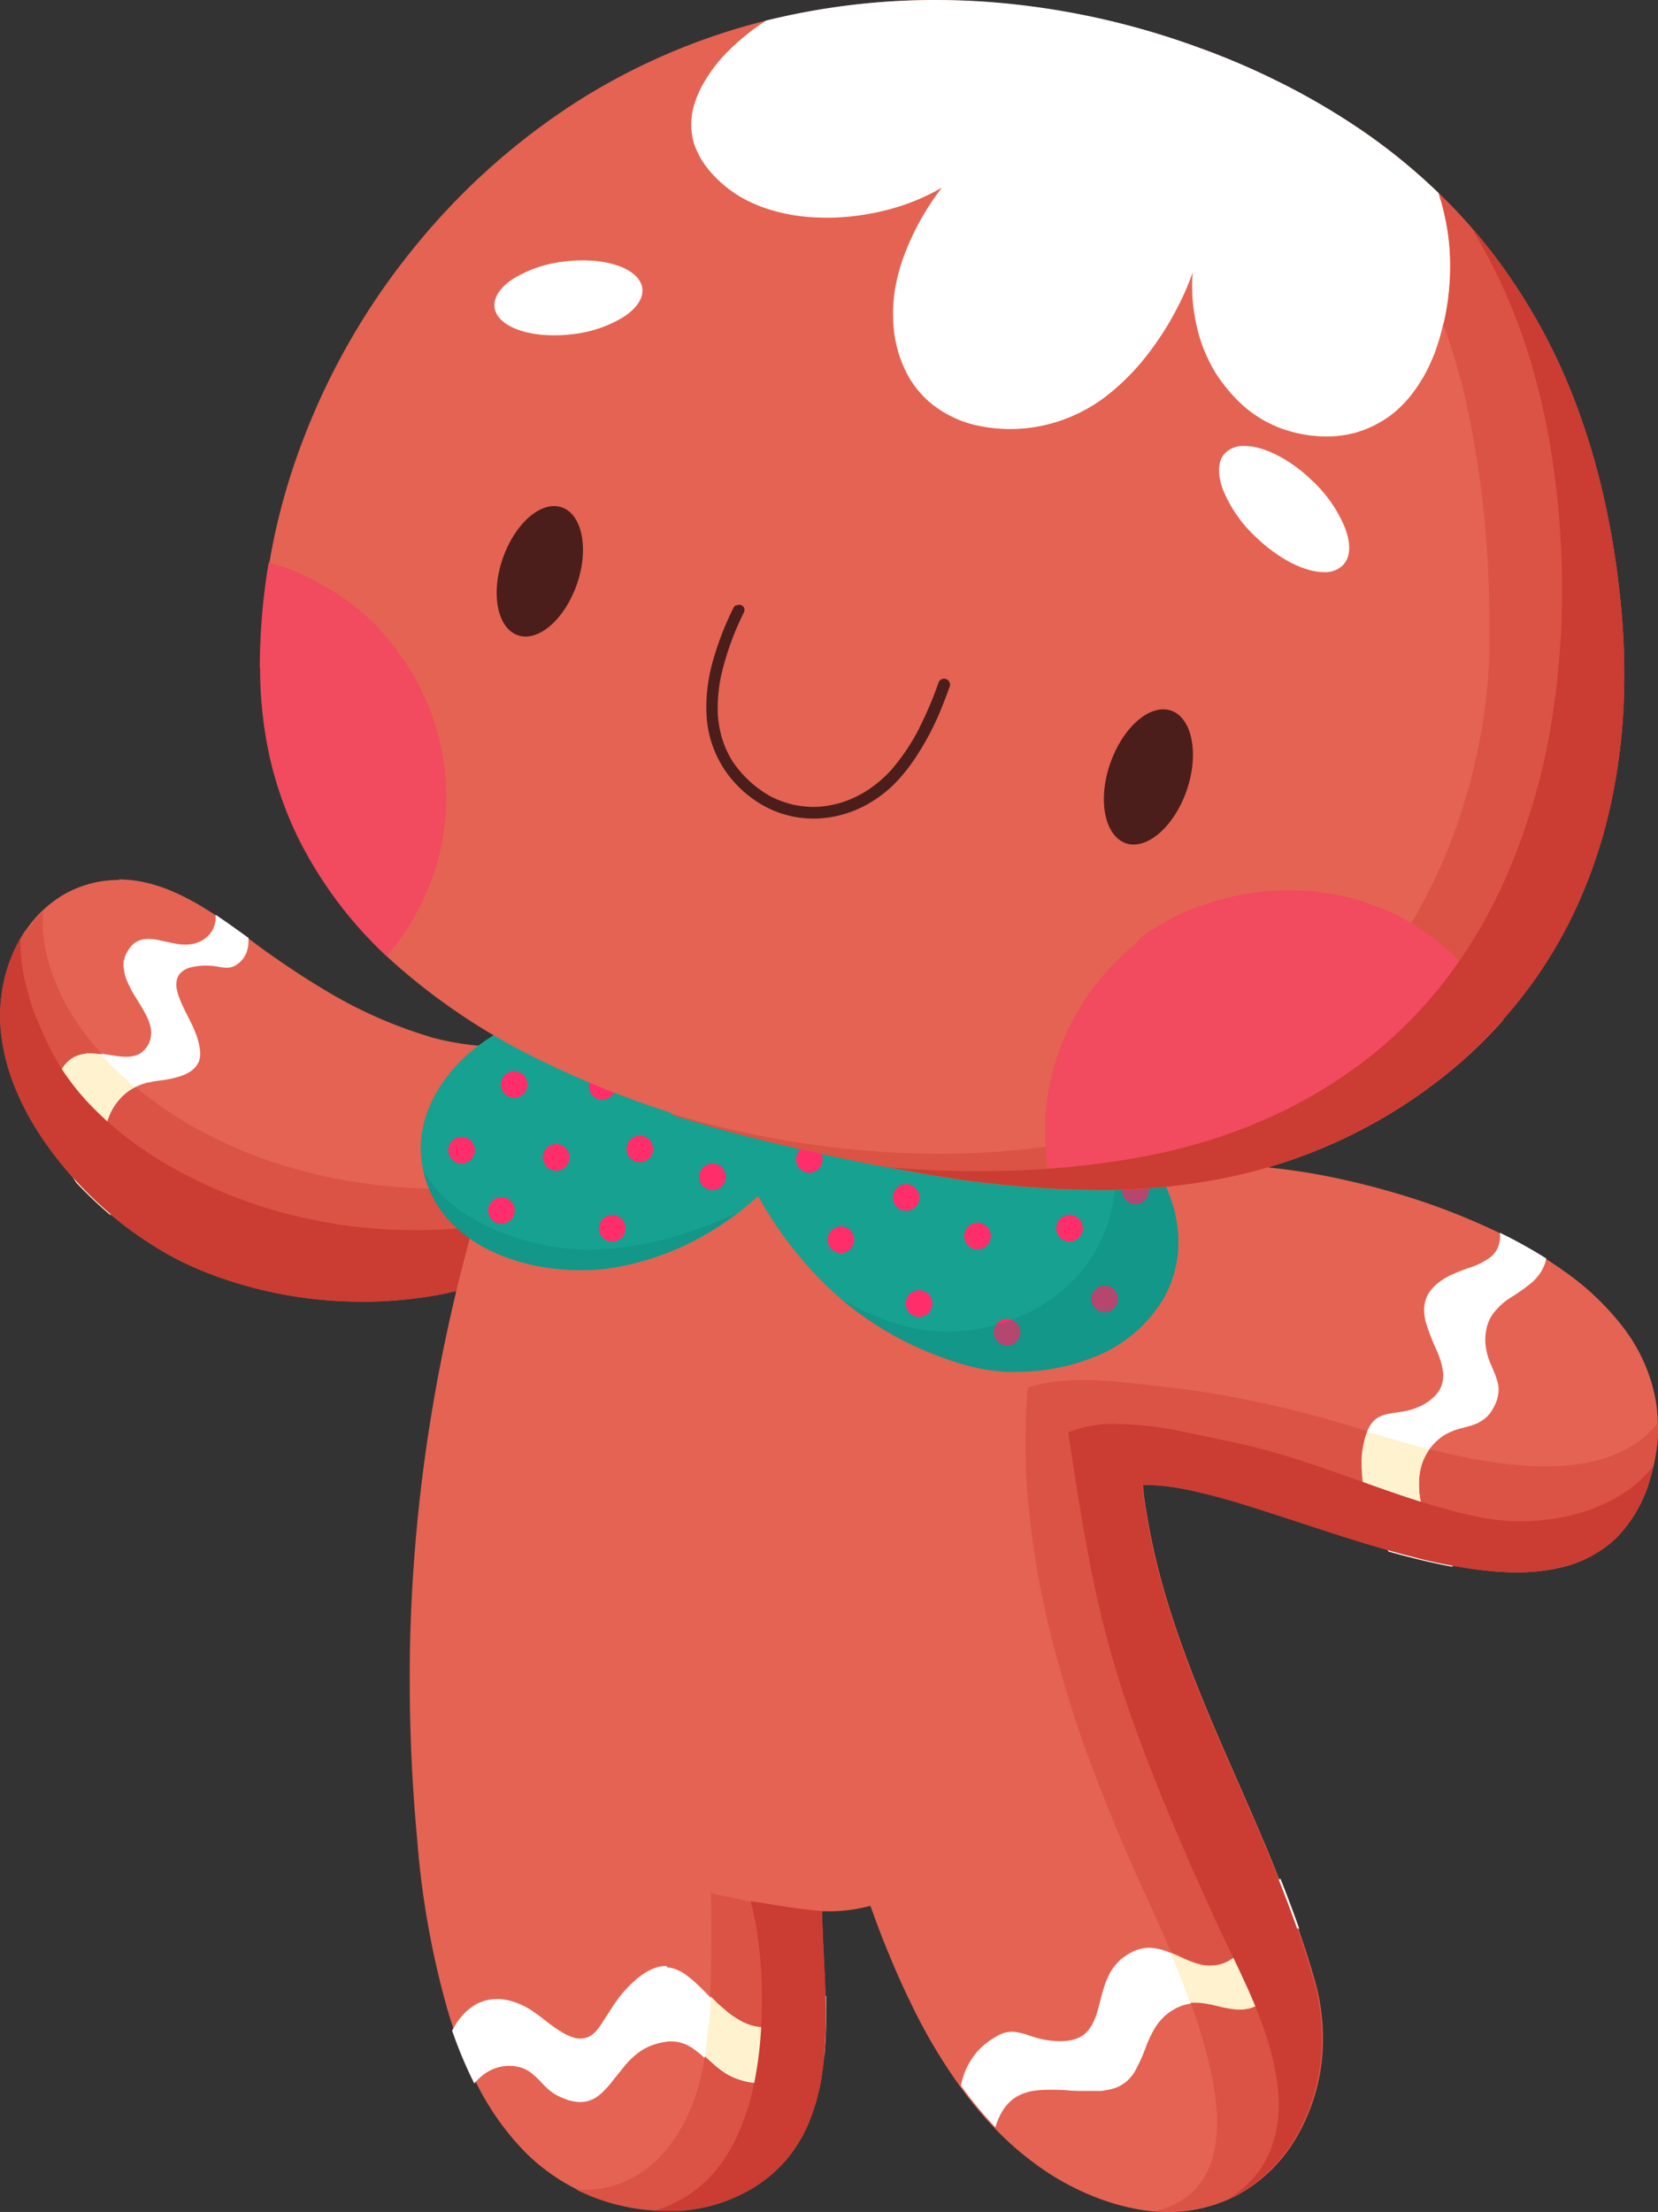<svg xmlns="http://www.w3.org/2000/svg" viewBox="0 0 217.68 290.38"><rect x="0" y="0" width="217.68" height="290.38" fill="#333333" stroke="none"/><defs><style>.cls-1{isolation:isolate;}.cls-2{fill:#e56352;}.cls-3{fill:#fefffe;}.cls-4{fill:#db5344;}.cls-5{fill:#fff2ce;}.cls-6{fill:#cb3c32;}.cls-7{fill:#17a190;}.cls-8{fill:#ff2e6a;}.cls-10,.cls-9{fill:#08817a;}.cls-9{opacity:0.3;mix-blend-mode:multiply;}.cls-11{fill:#f24a5e;}.cls-12{fill:#4b1e1c;}</style></defs><g class="cls-1"><g id="Capa_2" data-name="Capa 2"><g id="OBJECTS"><path class="cls-2" d="M15.59,115.52h0a14.41,14.41,0,0,0-7.19,1.9,15.49,15.49,0,0,0-5.06,4.79,19.55,19.55,0,0,0-2.77,6.53,21.06,21.06,0,0,0-.39,6.91,26.22,26.22,0,0,0,1.7,6.78,35.51,35.51,0,0,0,3.36,6.47,48.61,48.61,0,0,0,10,11A47.91,47.91,0,0,0,21,164c1,.6,2,1.15,3,1.63s1.91.9,3.13,1.38a55.56,55.56,0,0,0,15.69,3.62c1.58.13,3.19.2,4.77.2a55.32,55.32,0,0,0,9.13-.76,45.25,45.25,0,0,0,13.09-4.29c.13,0,.23.06.34.07h0a.78.78,0,0,0,.84-.65A118.77,118.77,0,0,1,74.31,143l0,.1a59.08,59.08,0,0,1,2.12-6.28.75.75,0,0,0,.33-1,.76.76,0,0,0-.7-.47.72.72,0,0,0-.29.06q-1.47.57-2.88,1a29.24,29.24,0,0,1-7.33,1,35.9,35.9,0,0,1-9.14-1.29l.08,0a59.08,59.08,0,0,1-13.72-6.07c-2.3-1.36-4.59-2.86-7-4.55-1-.68-1.9-1.37-2.84-2.06s-2.18-1.61-3.3-2.39c-4-2.76-8.74-5.58-14-5.6m53.92,48.83h-.05c.15-1.55.29-3,.43-4.33-.14,1.36-.26,2.79-.38,4.33"/><path class="cls-3" d="M28.26,121a3.11,3.11,0,0,1-.2.74,3.4,3.4,0,0,1-.36.68,3.47,3.47,0,0,1-.55.6,4.19,4.19,0,0,1-.59.42,4.07,4.07,0,0,1-1.55.52,6.22,6.22,0,0,1-1.43,0c-1-.13-2-.41-3-.59h.06a7.07,7.07,0,0,0-1.52-.1h0a4,4,0,0,0-.75.16,3.72,3.72,0,0,0-.57.27l0,0h0a2.55,2.55,0,0,0-.31.24l-.31.32a5.81,5.81,0,0,0-.64,1v0a4.22,4.22,0,0,0-.18.45c0,.15-.07.3-.11.45v0a4,4,0,0,0,0,1,.15.15,0,0,1,0-.07,6,6,0,0,0,.31,1.39h0a14.16,14.16,0,0,0,1.16,2.3c.44.72.9,1.42,1.29,2.17a7.37,7.37,0,0,1,.52,1.1,6.11,6.11,0,0,1,.28,1,3.49,3.49,0,0,1,0,1,2.77,2.77,0,0,1-.1.5,3.12,3.12,0,0,1-.15.39,3.2,3.2,0,0,1-.29.51,2.42,2.42,0,0,1-.36.42,2.77,2.77,0,0,1-.84.59,4.23,4.23,0,0,1-1,.25,6.54,6.54,0,0,1-1,0c-.78-.06-1.56-.21-2.34-.32a9.74,9.74,0,0,0-2.41-.15h.06a4.68,4.68,0,0,0-1.11.24l.06,0a4.25,4.25,0,0,0-.49.21l-.44.26,0,0,0,0h0s0,0,0,0h0a4.23,4.23,0,0,0-.41.33,5.08,5.08,0,0,0-.39.41h0l0,0,0,0h0a7.51,7.51,0,0,0-.93,1.54h0a8.55,8.55,0,0,0-.43,1.16,11.5,11.5,0,0,0-.26,1.13l0-.06A9.76,9.76,0,0,0,6.75,145a11.65,11.65,0,0,0,0,1.32v0a14.21,14.21,0,0,0,.33,2,17.82,17.82,0,0,0,.6,2h0a25.46,25.46,0,0,0,2.42,4.91,54.7,54.7,0,0,0,4.54,4.29c-.14-.44-.26-.89-.38-1.34a28.66,28.66,0,0,1-.68-3.44,22.37,22.37,0,0,1-.19-3,13.25,13.25,0,0,1,1.06-5.52,7.61,7.61,0,0,1,1.43-2.12,7,7,0,0,1,2.19-1.53,8,8,0,0,1,1.43-.48c.25,0,.51-.11.77-.14l.77-.11a13.83,13.83,0,0,0,2.77-.6l0,0a6.21,6.21,0,0,0,1.24-.61,3.86,3.86,0,0,0,.6-.54,3.51,3.51,0,0,0,.39-.61l0,.06a3,3,0,0,0,.21-.72,4.41,4.41,0,0,0,0-1h0a8.59,8.59,0,0,0-.45-1.88v0a17.53,17.53,0,0,0-.88-2c-.29-.6-.61-1.19-.89-1.8a12.25,12.25,0,0,1-.67-1.68,5.87,5.87,0,0,1-.19-.83,3.73,3.73,0,0,1,0-.67,2.26,2.26,0,0,1,.16-.67,1.84,1.84,0,0,1,.38-.57,3,3,0,0,1,1.44-.75,8,8,0,0,1,1.19-.18,7.5,7.5,0,0,1,1.34,0c.43,0,.86.12,1.3.18l.6.06a3.39,3.39,0,0,0,.45,0,2.31,2.31,0,0,0,.52-.12l.3-.13.23-.14,0,0a3.71,3.71,0,0,0,.48-.39l.28-.3h0c.08-.1.15-.21.22-.31l.2-.35a3.61,3.61,0,0,0,.17-.46c.05-.17.09-.33.13-.51a4.62,4.62,0,0,0,.06-.65,5,5,0,0,0,0-.55c-1-.72-2-1.44-3-2.14l-1.32-.9a4.78,4.78,0,0,1,0,.76"/><path class="cls-3" d="M25.82,136h0"/><path class="cls-3" d="M25.83,136.06h0v0"/><path class="cls-3" d="M26.28,137.91v0a0,0,0,0,0,0,0"/><path class="cls-3" d="M19.09,123.25h0"/><path class="cls-3" d="M16.45,128.58h0v0s0,0,0,.05"/><path class="cls-4" d="M15.93,144.15a7.38,7.38,0,0,0-1.43,2.12,13.35,13.35,0,0,0-1.07,5.52,22.71,22.71,0,0,0,.2,3,30.11,30.11,0,0,0,.68,3.44c.11.43.23.85.35,1.32l.54.45A48.42,48.42,0,0,0,21,164.06c1,.61,2,1.15,3,1.63s1.93.91,3.13,1.38a55.82,55.82,0,0,0,15.69,3.62c1.59.13,3.2.2,4.78.2a55.69,55.69,0,0,0,9.13-.76,44.76,44.76,0,0,0,13.09-4.3l.16,0v0l.18,0a.81.81,0,0,0,.88-.68c.23-3.17.53-6.61,1-10.16q-3.06.46-6.15.72A83.41,83.41,0,0,1,55,156a74.28,74.28,0,0,1-10.71-1.24,65.43,65.43,0,0,1-10.52-2.93c-1.71-.64-3.4-1.36-5.05-2.16s-3-1.51-4.43-2.37a51.94,51.94,0,0,1-6.45-4.58,6.71,6.71,0,0,0-1.91,1.4m53.54,20.18.1-1c0,.32-.06.63-.08,1Z"/><path class="cls-4" d="M3.3,122.19a19.66,19.66,0,0,0-2.77,6.55,21.06,21.06,0,0,0-.39,6.91,26.49,26.49,0,0,0,1.7,6.79,35.52,35.52,0,0,0,3.36,6.47,45.38,45.38,0,0,0,4.88,6.23h0l-.44-.7-.06-.12c-.37-.65-.69-1.28-1-1.93l-.13-.29-.2-.44-.31-.75-.11-.29,0-.1-.07-.19c-.24-.7-.44-1.38-.6-2l0-.25L7,147.81l0-.19,0-.21c-.06-.37-.11-.74-.15-1.13s0-.85,0-1.29a11.62,11.62,0,0,1,.13-1.44,10.62,10.62,0,0,1,.25-1.06,8.13,8.13,0,0,1,.43-1.16,7.86,7.86,0,0,1,.94-1.55l.33-.35.09-.09c.13-.12.27-.22.41-.33s.3-.19.45-.27.32-.14.49-.21a4.89,4.89,0,0,1,1.05-.2,3.7,3.7,0,0,1,.5,0,11.16,11.16,0,0,1,1.48.11,38.24,38.24,0,0,1-3-3.77,27.79,27.79,0,0,1-4-8.27,21.33,21.33,0,0,1-.78-4.49c0-.74,0-1.49,0-2.24a16.64,16.64,0,0,0-2.11,2.54"/><path class="cls-5" d="M11.32,138.33a4.89,4.89,0,0,0-1.05.2c-.17.07-.33.13-.49.21s-.3.17-.45.27a4.23,4.23,0,0,0-.41.33l-.09.09-.33.35a7.41,7.41,0,0,0-.94,1.55,8.13,8.13,0,0,0-.43,1.16,8.56,8.56,0,0,0-.24,1A9,9,0,0,0,6.75,145c0,.44,0,.88,0,1.29s.08.76.15,1.13l0,.2,0,.2.05.25.06.25a19.18,19.18,0,0,0,.59,2l.07.19,0,.1.11.29c.11.26.2.5.31.75l.2.44.13.29c.31.64.63,1.28,1,1.93l.07.12c.16.27.33.54.5.81a54.81,54.81,0,0,0,4.53,4.3c-.12-.48-.24-.92-.36-1.36a30.11,30.11,0,0,1-.68-3.44,22.71,22.71,0,0,1-.2-3,13.35,13.35,0,0,1,1.07-5.52,7.38,7.38,0,0,1,1.43-2.12,6.71,6.71,0,0,1,1.91-1.4l-1-.89a45,45,0,0,1-3.49-3.42v0a11.16,11.16,0,0,0-1.48-.11,3.7,3.7,0,0,0-.5,0"/><path class="cls-6" d="M2.69,123.15s0,0,0,0a20.31,20.31,0,0,0-2.16,5.56,21.38,21.38,0,0,0-.39,6.92,26.6,26.6,0,0,0,1.71,6.8,34.32,34.32,0,0,0,3.36,6.47,48.86,48.86,0,0,0,10,11.05,48.16,48.16,0,0,0,5.79,4.1c1.06.64,2.06,1.19,3,1.64s1.92.9,3.13,1.37a56,56,0,0,0,15.71,3.63c1.63.13,3.24.2,4.77.2a54.79,54.79,0,0,0,9.13-.76,45.23,45.23,0,0,0,13.1-4.3l.15,0,.18.06a.84.84,0,0,0,.9-.7c.17-2.4.34-4.35.53-6.14l-.58.14a57.94,57.94,0,0,1-15.15,2.3l-1.51,0a65.7,65.7,0,0,1-13.79-1.46,64.93,64.93,0,0,1-7.32-2,63.31,63.31,0,0,1-7.11-2.93A56.49,56.49,0,0,1,18.93,151a43.8,43.8,0,0,1-6.29-5.16A32,32,0,0,1,8,140.16c-.58-.95-1.13-1.92-1.61-2.89s-1-2.22-1.48-3.31S4,131.63,3.72,130.5a27.5,27.5,0,0,1-.79-3.57,18.39,18.39,0,0,1-.22-3.76l0,0"/><path class="cls-2" d="M73.82,129a.8.8,0,0,0-.68.4.81.81,0,0,0-.07.53,1.07,1.07,0,0,0-.07.15,270.88,270.88,0,0,0-10,27.84,230.53,230.53,0,0,0-6.46,28.35,216.21,216.21,0,0,0-2.69,29,227.52,227.52,0,0,0,.93,26.29,114,114,0,0,0,4,22.37,56.88,56.88,0,0,0,4.18,10.35,35.22,35.22,0,0,0,6.25,8.51,26.33,26.33,0,0,0,18.38,7.41c.48,0,1,0,1.43,0A21.19,21.19,0,0,0,99.21,287a18.22,18.22,0,0,0,4.13-3.62,18.42,18.42,0,0,0,2.78-4.61,26.45,26.45,0,0,0,1.8-6.6,50.9,50.9,0,0,0,.49-7.09c0-2.38-.09-4.71-.21-7.09-.11-2.14-.23-4.61-.29-7.09l.51,0a20.28,20.28,0,0,0,5.85-.71l.44,1.2c.22.59.43,1.19.66,1.78q.61,1.61,1.26,3.18c.92,2.25,1.88,4.42,2.87,6.44a71.65,71.65,0,0,0,7.24,12.06,50.93,50.93,0,0,0,4.58,5.28,40.73,40.73,0,0,0,5.3,4.44,33.65,33.65,0,0,0,6,3.37,30.31,30.31,0,0,0,6.88,2.11,22.78,22.78,0,0,0,3.82.34,20.71,20.71,0,0,0,2.86-.2,19.06,19.06,0,0,0,5.73-1.78,20,20,0,0,0,8.33-8,25.4,25.4,0,0,0,3.33-11.72,26.84,26.84,0,0,0-.5-6.44c-.23-1.16-.55-2.28-.91-3.51s-.8-2.63-1.27-4c-1.26-3.75-2.81-7.79-4.89-12.73,0,0,0-.09-.07-.14-1.12-2.65-2.27-5.29-3.43-7.93s-2.26-5.16-3.36-7.75h0c-2.36-5.6-4.08-10.18-5.43-14.42a90.38,90.38,0,0,1-3.54-15.39v.2q-.07-.83-.18-1.65h.41a28.56,28.56,0,0,1,5.43.63l.1,0A91.61,91.61,0,0,1,164.9,198c2.07.64,4.13,1.32,6.18,2l4,1.3c3.11,1,6.79,2.15,10.51,3.09a65.18,65.18,0,0,0,10.19,1.85c1.16.11,2.28.16,3.33.16a24.4,24.4,0,0,0,5.72-.62,15.5,15.5,0,0,0,7.27-3.83,17.92,17.92,0,0,0,4.61-8.19,25.17,25.17,0,0,0,.93-5.47,20.15,20.15,0,0,0-.38-5.08,22.38,22.38,0,0,0-4.11-8.91,35.23,35.23,0,0,0-7.49-7.21,59.28,59.28,0,0,0-9.68-5.65,87.71,87.71,0,0,0-10.56-4.14,102.45,102.45,0,0,0-10.26-2.7,83.22,83.22,0,0,0-9.69-1.44c-2.54-.22-5.12-.33-7.67-.33a90.82,90.82,0,0,0-10.79.65h-1.15a75.23,75.23,0,0,1-7.93-.44l.19,0a104.06,104.06,0,0,1-15.27-3,154.48,154.48,0,0,1-15.31-5l-.13,0h0a255.64,255.64,0,0,1-29.59-14l-3.64-2a.62.62,0,0,0-.35-.1"/><path class="cls-3" d="M196.88,162.91a3.15,3.15,0,0,1-.43,1.26,3.51,3.51,0,0,1-.4.53,3.31,3.31,0,0,1-.44.39,9.27,9.27,0,0,1-2.53,1.28,28.52,28.52,0,0,0-3,1.2l.06,0a8.13,8.13,0,0,0-.81.47,8.35,8.35,0,0,0-.88.69l0,0,0,0h0a6.22,6.22,0,0,0-.82.95h0a4.94,4.94,0,0,0-.47,1,5.4,5.4,0,0,0-.18,1v0h0a6.38,6.38,0,0,0,.13,1.51s0-.05,0-.07a1,1,0,0,0,0,.17,30.3,30.3,0,0,0,1.59,4.15,11.27,11.27,0,0,1,.64,2,5.73,5.73,0,0,1,.14,1,4.4,4.4,0,0,1-.07.89,3.64,3.64,0,0,1-.84,1.73,6.5,6.5,0,0,1-2,1.49,9.53,9.53,0,0,1-1.25.49c-.35.1-.7.18-1.06.25-.69.12-1.38.19-2.06.33h0a4.7,4.7,0,0,0-1.11.38l0,0a3.15,3.15,0,0,0-.65.45h0l0,0,0,0a4.38,4.38,0,0,0-.52.62,7.31,7.31,0,0,0-.63,1.36l0-.06a13.23,13.23,0,0,0-.64,3.36,15,15,0,0,0,0,2.12,18.51,18.51,0,0,0,.32,2.11h0a21.37,21.37,0,0,0,.86,2.93,25.84,25.84,0,0,0,1.17,2.64l0-.06a25.59,25.59,0,0,0,1.3,2.21c1,.29,2.07.57,3.12.83,1.92.49,3.68.88,5.34,1.18l-.28-.3a20,20,0,0,1-1.82-2.48A19.72,19.72,0,0,1,187.4,200a15.1,15.1,0,0,1-.89-2.94,11,11,0,0,1-.19-2.92,8.07,8.07,0,0,1,.23-1.46,6.64,6.64,0,0,1,.43-1.23,7.15,7.15,0,0,1,.71-1.23,8,8,0,0,1,.95-1.06,7.91,7.91,0,0,1,.63-.52,5.46,5.46,0,0,1,.7-.43,8.1,8.1,0,0,1,1.36-.56c.5-.15,1-.27,1.53-.42a9.1,9.1,0,0,0,1.35-.5l-.06,0c.18-.1.36-.2.53-.31a5.63,5.63,0,0,0,.46-.36h0l0,0,0,0a4.27,4.27,0,0,0,.36-.38c.11-.14.22-.29.32-.44a6.89,6.89,0,0,0,.71-1.44,4.8,4.8,0,0,0,.15-.63,3.93,3.93,0,0,0,.06-.48v0h0v0a2.72,2.72,0,0,0,0-.57,5.77,5.77,0,0,0-.09-.6.64.64,0,0,1,0,.07,9.22,9.22,0,0,0-.4-1.26c-.17-.42-.35-.83-.53-1.25a8.53,8.53,0,0,1-.7-2.72,7.26,7.26,0,0,1,.18-2.13,6.74,6.74,0,0,1,.3-.86,5.18,5.18,0,0,1,.42-.76,8.46,8.46,0,0,1,2.42-2.27,24.22,24.22,0,0,0,2.81-2,6.65,6.65,0,0,0,1.1-1.27l0,0a5.9,5.9,0,0,0,.62-1.29c.05-.19.1-.38.14-.57a62.61,62.61,0,0,0-6.09-3.38,4.09,4.09,0,0,1,0,1"/><path class="cls-3" d="M187,171.57v0Z"/><path class="cls-3" d="M195.86,185.23v0"/><polyline class="cls-3" points="195.15 186.08 195.15 186.08 195.15 186.07 195.15 186.08"/><polygon class="cls-3" points="188.45 168.72 188.46 168.72 188.46 168.71 188.45 168.72"/><path class="cls-3" d="M167.18,247.08h0a5.72,5.72,0,0,0-.87,1l0,0a10.42,10.42,0,0,0-1.08,2.38h0s0,0,0,0h0c-.22.69-.42,1.39-.63,2.09a16.87,16.87,0,0,1-.72,1.95,7.56,7.56,0,0,1-1.07,1.71,5.42,5.42,0,0,1-1.64,1.29,5.05,5.05,0,0,1-1.14.43,4.69,4.69,0,0,1-1,.12A4.75,4.75,0,0,1,158,258a8.12,8.12,0,0,1-1-.25,20.22,20.22,0,0,1-2-.81,22,22,0,0,0-2.07-.86h0a7.48,7.48,0,0,0-1.75-.37h0a5.3,5.3,0,0,0-.69,0l-.63.09h0c-.21.06-.42.11-.62.18a7.22,7.22,0,0,0-.69.31,7.82,7.82,0,0,0-1.47,1h0l0,0a8.32,8.32,0,0,0-1.12,1.32h0a10.25,10.25,0,0,0-1,2.23v0c-.2.63-.37,1.26-.53,1.9s-.31,1.19-.5,1.78a7.52,7.52,0,0,1-.72,1.55,3.89,3.89,0,0,1-1,1.1,4.2,4.2,0,0,1-1.67.67,8,8,0,0,1-2.35.07,10.21,10.21,0,0,1-1.55-.25c-.45-.11-.9-.24-1.34-.39s-.79-.26-1.19-.36a6.12,6.12,0,0,0-1-.18h0a2.46,2.46,0,0,0-.47,0,3,3,0,0,0-.52.07h0a3.68,3.68,0,0,0-.54.16,6.17,6.17,0,0,0-.65.29l.06,0a10.39,10.39,0,0,0-2,1.39h0l0,0a10.11,10.11,0,0,0-.79.81q-.34.43-.66.9s0,0,0,0,0,0,0,0h0c-.22.35-.42.7-.6,1.06s-.32.75-.45,1.14v0c-.13.41-.25.82-.34,1.23l.78,1.06a53.29,53.29,0,0,0,3.75,4.43c.07-.22.14-.43.22-.65a7.79,7.79,0,0,1,.59-1.28,5.62,5.62,0,0,1,.62-.91,5.1,5.1,0,0,1,.77-.77,4.91,4.91,0,0,1,.81-.53,6.38,6.38,0,0,1,1.89-.63,13.61,13.61,0,0,1,2.21-.16c.82,0,1.63,0,2.45.08s1.75.08,2.62.07c.48,0,1,0,1.43,0,.23,0,.47,0,.7-.06s.45-.07.68-.12a6.09,6.09,0,0,0,1.36-.47,6.66,6.66,0,0,0,.93-.64h0a6.33,6.33,0,0,0,.95-1.12h0v0a22.64,22.64,0,0,0,1.63-3.62,16.73,16.73,0,0,1,.88-1.87,8,8,0,0,1,1.14-1.58,6.38,6.38,0,0,1,.82-.73,6.84,6.84,0,0,1,.92-.59,5.89,5.89,0,0,1,2.72-.71,8,8,0,0,1,1.46.12c.45.07.91.17,1.36.28a17.94,17.94,0,0,0,2.71.5,5.23,5.23,0,0,0,.79,0c.22,0,.43-.05.65-.09a5.56,5.56,0,0,0,.7-.19,6.58,6.58,0,0,0,.66-.29l0,0c.25-.14.49-.28.73-.44a6.87,6.87,0,0,0,.62-.48l0,0,0,0h0a5.76,5.76,0,0,0,.6-.61c.18-.22.35-.45.51-.68h0l0,0h0a11.76,11.76,0,0,0,1.28-2.79h0v0c.49-1.51.83-3,1.28-4.56.06-.21.13-.41.19-.61-.71-2-1.52-4.19-2.45-6.51a5.45,5.45,0,0,0-.74.55m-17.29,8.7h0m-5,5.09v0m-17.54,9.5h0Zm-1.06,2.21s0,0,0,0,0,0,0,0"/><path class="cls-3" d="M149.86,255.78Z"/><path class="cls-3" d="M145.93,258.62s0,0,0,0,0,0,0,0"/><path class="cls-3" d="M167.6,261h0l0,0h0"/><polygon class="cls-3" points="166.48 262.32 166.48 262.33 166.49 262.32 166.48 262.32"/><polyline class="cls-3" points="131.97 266.82 131.97 266.82 131.97 266.82 131.97 266.82"/><path class="cls-3" d="M132,266.82h0"/><polyline class="cls-3" points="131.95 266.82 131.94 266.82 131.95 266.82 131.95 266.82"/><polyline class="cls-3" points="131.94 266.82 131.94 266.82 131.94 266.82"/><polyline class="cls-3" points="131.93 266.82 131.94 266.82 131.93 266.82"/><path class="cls-3" d="M147.77,273.15h0a0,0,0,0,0,0,0h0"/><path class="cls-3" d="M145.45,274.28h0"/><path class="cls-3" d="M145.92,258.64h0v0"/><polyline class="cls-3" points="128.82 268.64 128.83 268.63 128.83 268.63 128.82 268.64"/><path class="cls-3" d="M87.56,258.09a5.69,5.69,0,0,0-1,.09h0a6,6,0,0,0-.65.2c-.24.09-.47.2-.7.31l0,0a8.71,8.71,0,0,0-1,.62,12.56,12.56,0,0,0-1.06.87,16.67,16.67,0,0,0-1.58,1.67c-.4.51-.78,1-1.14,1.58l0,0c-.33.51-.64,1-1,1.54s-.5.81-.79,1.19a4.7,4.7,0,0,1-.86.92,2.42,2.42,0,0,1-1,.47,2.74,2.74,0,0,1-1.24,0,6.51,6.51,0,0,1-1.5-.62,16.23,16.23,0,0,1-1.91-1.27l-.59-.45c-.18-.14-.36-.3-.55-.44s-.63-.47-1-.69l.05,0a12.09,12.09,0,0,0-1.29-.76,10.77,10.77,0,0,0-1.22-.5h0a8.85,8.85,0,0,0-1-.27,9.25,9.25,0,0,0-.92-.12h0a7.06,7.06,0,0,0-1.59.12h0a7,7,0,0,0-1.41.51h0a7.92,7.92,0,0,0-1.31.92,8.62,8.62,0,0,0-1.4,1.67l0,0q-.29.45-.54.93a56.75,56.75,0,0,0,2.91,6.93,8.22,8.22,0,0,1,.57-.61,8.1,8.1,0,0,1,.85-.7,5.6,5.6,0,0,1,3.08-1,5.1,5.1,0,0,1,1.17.11,4.24,4.24,0,0,1,1,.32,5.7,5.7,0,0,1,.81.5,13.51,13.51,0,0,1,1.45,1.38c.24.25.49.5.74.73a8.77,8.77,0,0,0,.75.58,7.59,7.59,0,0,0,1.71.79l-.07,0a6.74,6.74,0,0,0,1.59.34,4.58,4.58,0,0,0,1.11-.09h0a4.7,4.7,0,0,0,.91-.33h0a5.73,5.73,0,0,0,1.1-.8,13.73,13.73,0,0,0,1.47-1.66c.48-.6,1-1.22,1.45-1.81a11.56,11.56,0,0,1,1.65-1.63,7.24,7.24,0,0,1,2.1-1.17,8.66,8.66,0,0,1,1.74-.42,5,5,0,0,1,1.34,0,4.62,4.62,0,0,1,1.16.31,5.83,5.83,0,0,1,1,.55,14.72,14.72,0,0,1,1.91,1.6c.33.3.66.6,1,.88a12.07,12.07,0,0,0,1.1.82,8.34,8.34,0,0,0,.92.52c.32.14.65.28,1,.39h0a8.52,8.52,0,0,0,1.23.31,10.57,10.57,0,0,0,1.13.14,9.59,9.59,0,0,0,1.42,0,11.15,11.15,0,0,0,1.41-.21h0a11.65,11.65,0,0,0,1.5-.44,15.07,15.07,0,0,0,1.48-.65l-.06,0a12,12,0,0,0,1.38-.83,14,14,0,0,0,1.22-1h0l0,0a0,0,0,0,1,0,0h0l.41-.39c.14-1.5.21-3.1.22-4.86,0-1,0-2,0-3l-.76.52c-.86.61-1.71,1.25-2.59,1.84-.4.26-.82.53-1.24.76a12.06,12.06,0,0,1-1.21.57,6.73,6.73,0,0,1-1.24.35,5,5,0,0,1-.66.08H100a6.65,6.65,0,0,1-2.93-.94,11.89,11.89,0,0,1-1.56-1.06c-.48-.39-1-.81-1.4-1.24-.73-.72-1.43-1.47-2.17-2.18a15.17,15.17,0,0,0-2.12-1.8,6.49,6.49,0,0,0-1.27-.62,4.59,4.59,0,0,0-1-.19h0m20.24,12.19h0l0,0M95.13,272h0"/><polyline class="cls-3" points="107.8 270.28 107.81 270.28 107.8 270.28"/><path class="cls-5" d="M167.91,246.51h0a5.15,5.15,0,0,0-1.58,1.57,10.47,10.47,0,0,0-1.05,2.33c-.15.44-.27.83-.38,1.23s-.18.6-.28.9a14.26,14.26,0,0,1-.71,1.95,6.7,6.7,0,0,1-1.07,1.71,5.51,5.51,0,0,1-1.64,1.29,4.32,4.32,0,0,1-1.14.42,3.83,3.83,0,0,1-1,.13A5.48,5.48,0,0,1,158,258a7,7,0,0,1-1-.25,16.09,16.09,0,0,1-1.69-.68l-.24-.11c-.42-.19-.91-.41-1.41-.61.93,2.18,1.81,4.39,2.61,6.62l.52,0a8.46,8.46,0,0,1,1.46.12c.45.08.91.17,1.37.28l.34.08a15.33,15.33,0,0,0,2.36.42h.79l.64-.09a5.9,5.9,0,0,0,.72-.2c.22-.09.44-.18.66-.29s.44-.25.67-.41a5.7,5.7,0,0,0,.62-.48,6,6,0,0,0,.61-.63,6.7,6.7,0,0,0,.51-.68,12.06,12.06,0,0,0,1.32-2.84c.3-.9.55-1.86.75-2.63s.34-1.28.53-1.91c.05-.19.11-.38.16-.56l0,0h0s0,0,0,0c-.68-2-1.48-4.1-2.45-6.53h0Z"/><path class="cls-5" d="M93,265.85c-.12,1.35-.25,2.7-.44,4l.41.38.09.08c.33.3.66.6,1,.89a13.57,13.57,0,0,0,1.1.82,8,8,0,0,0,.92.51,10.58,10.58,0,0,0,1,.4,7.89,7.89,0,0,0,1.21.3,8.72,8.72,0,0,0,1.13.14l.6,0c.28,0,.56,0,.83,0,.47-.05.93-.12,1.41-.21a11.68,11.68,0,0,0,1.5-.45,14.09,14.09,0,0,0,1.48-.64,15.27,15.27,0,0,0,1.32-.81,11.06,11.06,0,0,0,1.22-1l.16-.16.15-.11.14-.14c.14-1.49.22-3.08.23-4.87,0-1,0-2,0-3l0,0v0a6.07,6.07,0,0,0-.73.47l-.89.63c-.56.41-1.13.81-1.7,1.2-.41.26-.82.53-1.25.76a9.56,9.56,0,0,1-1.2.57,6.18,6.18,0,0,1-1.24.35,4.91,4.91,0,0,1-.67.08l-.33,0-.34,0a6.7,6.7,0,0,1-2.93-.93,13.89,13.89,0,0,1-1.56-1.07c-.45-.37-.91-.77-1.4-1.24l-.87-.87c-.06,1.28-.14,2.56-.25,3.84"/><path class="cls-5" d="M179.42,188.31a13.23,13.23,0,0,0-.61,3.3c0,.27,0,.53,0,.8q0,.66.06,1.32a20.21,20.21,0,0,0,.31,2.11l.08.39c.22.89.49,1.74.77,2.54s.65,1.57,1,2.32l.16.32c.27.51.55,1,.85,1.5l.08.11.06.1a1.77,1.77,0,0,1,.19.33l.08.12q1.55.44,3.12.84c2,.51,3.77.9,5.34,1.19l0,0h0l-.06-.09-.18-.2a19,19,0,0,1-1.82-2.48A19.24,19.24,0,0,1,187.4,200a14.7,14.7,0,0,1-.89-2.94,11,11,0,0,1-.19-2.91,7.81,7.81,0,0,1,.23-1.47,6.72,6.72,0,0,1,.43-1.23,7.14,7.14,0,0,1,.69-1.2l-1.24-.32c-1.55-.41-3.09-.85-4.63-1.31l-2.24-.68c-.05.11-.09.23-.14.37"/><path class="cls-4" d="M136.6,181.7h0a15.72,15.72,0,0,0-1.66.47c0,.27-.06.53-.08.8s0,.68-.07,1c0,.68-.07,1.37-.1,2,0,1.29-.06,2.58-.05,3.87q0,3.87.39,7.73s0,0,0-.07a114.34,114.34,0,0,0,3.06,17.62,165.49,165.49,0,0,0,5.39,17.15.64.64,0,0,1,0-.07c.95,2.55,1.95,5.09,3,7.6.91,2.19,1.84,4.36,2.81,6.52,1.16,2.59,2.37,5.17,3.51,7.77.31.72.63,1.43.93,2.16.5.2,1,.42,1.4.61l.24.11a16.27,16.27,0,0,0,1.7.68,6.58,6.58,0,0,0,1,.25,5.48,5.48,0,0,0,1,.09,3.83,3.83,0,0,0,1-.13,4.32,4.32,0,0,0,1.14-.42,5.68,5.68,0,0,0,1.64-1.29,6.88,6.88,0,0,0,1.07-1.71,15.78,15.78,0,0,0,.72-1.95l.27-.9c.11-.4.23-.8.38-1.24a10.61,10.61,0,0,1,1-2.32,5.8,5.8,0,0,1,.86-1,6.76,6.76,0,0,1,.72-.54c-.57-1.46-1.19-3-1.86-4.58a.88.88,0,0,0-.07-.14c-1.07-2.56-2.19-5.1-3.3-7.64l-.13-.29c-1.13-2.58-2.26-5.16-3.36-7.75-2.35-5.59-4.08-10.17-5.43-14.42a91.77,91.77,0,0,1-3.54-15.38l0,.2a13.12,13.12,0,0,0-.14-1.65l.39,0a27.53,27.53,0,0,1,5.43.64c3.25.67,6.37,1.62,9,2.45,1.57.49,3.12,1,4.68,1.51l.77.26.73.23,4,1.31c2.14.68,4.69,1.49,7.34,2.24a2.19,2.19,0,0,0-.24-.43l-.06-.1-.08-.11c-.29-.49-.58-1-.85-1.5l-.16-.33a24.23,24.23,0,0,1-1-2.32,25,25,0,0,1-.77-2.53l-.09-.39a20,20,0,0,1-.31-2.12c0-.43-.06-.88-.06-1.32,0-.26,0-.52,0-.79a13.87,13.87,0,0,1,.61-3.31c.05-.13.1-.25.14-.37l-.44-.13h0l-.07,0-1.46-.46h-.06a137,137,0,0,0-17.76-4.25c-1.5-.25-3-.48-4.52-.68-1.35-.17-2.7-.32-4.06-.48-2.53-.29-5.06-.58-7.61-.68h.06c-.51,0-1,0-1.55,0a25.74,25.74,0,0,0-5.47.52m0,0h0"/><path class="cls-4" d="M93.37,248.4c0,2.9.06,5.81,0,8.71,0,1.63-.06,3.26-.14,4.89l.88.88c.49.47,1,.87,1.4,1.24a12.6,12.6,0,0,0,1.56,1.06,6.59,6.59,0,0,0,2.93.94h.67a4.91,4.91,0,0,0,.67-.08,6.92,6.92,0,0,0,1.24-.35,9.56,9.56,0,0,0,1.2-.57c.43-.23.84-.5,1.25-.76.58-.39,1.14-.79,1.7-1.2l.89-.64a7.54,7.54,0,0,1,.73-.46c0-1.37-.07-2.68-.15-4.13-.1-2-.21-4.23-.27-6.49-.38,0-.76-.07-1.13-.12a41.44,41.44,0,0,1-4.54-.91l-1.34-.35c-1.25-.19-2.48-.41-3.72-.69l-.92-.22c-.9-.17-1.8-.35-2.7-.56a.27.27,0,0,1-.2-.28l-.06,0a.2.2,0,0,1,0,.11"/><path class="cls-4" d="M92,272.76a26.53,26.53,0,0,1-1.93,5.4,22.29,22.29,0,0,1-1.52,2.64,19.5,19.5,0,0,1-1.8,2.25,14.29,14.29,0,0,1-4.53,3.25,13.23,13.23,0,0,1-2.67.87,13.83,13.83,0,0,1-2.94.29c-.31,0-.62,0-.93,0a26.78,26.78,0,0,0,11.89,2.79c.47,0,1,0,1.42,0A21.15,21.15,0,0,0,99.22,287a18.22,18.22,0,0,0,4.13-3.62,18.51,18.51,0,0,0,2.79-4.62,26.26,26.26,0,0,0,1.8-6.6c.11-.71.19-1.43.26-2.19l-.26.21-.17.17a14,14,0,0,1-1.22,1,12.27,12.27,0,0,1-2.79,1.45,11.85,11.85,0,0,1-1.51.45c-.47.09-.94.16-1.4.21a7.87,7.87,0,0,1-.84,0l-.59,0a10.56,10.56,0,0,1-1.13-.13,8.19,8.19,0,0,1-1.22-.32,9.08,9.08,0,0,1-1-.39,8,8,0,0,1-.92-.51,13.57,13.57,0,0,1-1.1-.82c-.34-.29-.67-.59-1-.89l-.1-.09-.41-.38c-.15,1-.33,1.93-.56,2.88"/><path class="cls-4" d="M170.36,253.09c-.07.18-.12.37-.18.56-.18.63-.35,1.27-.52,1.91s-.46,1.73-.76,2.63a11.85,11.85,0,0,1-1.31,2.84c-.16.24-.33.46-.51.68a6,6,0,0,1-.61.63,5.7,5.7,0,0,1-.62.48,5.33,5.33,0,0,1-.68.41,6.54,6.54,0,0,1-.66.28,5.64,5.64,0,0,1-.7.21c-.22,0-.43.07-.65.09h-.79a15.9,15.9,0,0,1-2.37-.42l-.33-.08c-.46-.11-.92-.2-1.37-.28a8.54,8.54,0,0,0-1.46-.12l-.52,0c.12.33.24.65.35,1,.6,1.7,1.14,3.41,1.61,5.15a48.14,48.14,0,0,1,1.1,5,29.4,29.4,0,0,1,.4,4.69,17.45,17.45,0,0,1-.49,4.19,10.42,10.42,0,0,1-1.57,3.48,8.7,8.7,0,0,1-1.23,1.41,9.3,9.3,0,0,1-1.58,1.16,11.5,11.5,0,0,1-3.2,1.27c.55.05,1.1.07,1.64.07a21.19,21.19,0,0,0,2.87-.2A18.88,18.88,0,0,0,162,288.4a20,20,0,0,0,8.33-8,25.37,25.37,0,0,0,3.35-11.73,28.47,28.47,0,0,0-.5-6.44c-.25-1.23-.59-2.41-.92-3.52-.4-1.35-.81-2.66-1.27-4l-.55-1.59,0,0v0"/><path class="cls-4" d="M217.3,187.22a13.2,13.2,0,0,1-2.56,2.28,15.72,15.72,0,0,1-3.87,1.87,22.35,22.35,0,0,1-4.44.94,33,33,0,0,1-4.87.16,47.38,47.38,0,0,1-5-.44,80.12,80.12,0,0,1-8.85-1.78,7.14,7.14,0,0,0-.69,1.2,6.72,6.72,0,0,0-.43,1.23,7.83,7.83,0,0,0-.23,1.46,11,11,0,0,0,.19,2.92,16.14,16.14,0,0,0,.89,2.94,19.24,19.24,0,0,0,1.41,2.79,18.87,18.87,0,0,0,1.82,2.47l.18.21.06.09c1.72.32,3.32.55,4.9.69,1.16.11,2.28.16,3.32.16a24.49,24.49,0,0,0,5.73-.62,15.57,15.57,0,0,0,7.29-3.83,17.93,17.93,0,0,0,4.61-8.2,25.6,25.6,0,0,0,.94-5.48c0-.51,0-1,0-1.52l-.38.46"/><path class="cls-6" d="M146.3,186.91h.06a19.13,19.13,0,0,0-2.51.18,15.62,15.62,0,0,0-2.24.46l.06,0c-.48.14-.95.31-1.41.49h0c.67,4.46,1.34,8.92,2.13,13.37.86,4.9,1.88,9.78,3.2,14.58.45,1.66.94,3.32,1.47,5s1.08,3.28,1.66,4.9c1.15,3.24,2.38,6.44,3.67,9.63s2.65,6.33,4,9.47q1.05,2.35,2.11,4.7c.59,1.3,1.17,2.6,1.78,3.89h0l0,0h0c1.06,2.23,2.15,4.43,3.17,6.68a66.75,66.75,0,0,1,2.91,7.32,39.93,39.93,0,0,1,1,3.9,26.47,26.47,0,0,1,.5,3.77,16.55,16.55,0,0,1-1.12,7.17,12.41,12.41,0,0,1-2,3.28,14.3,14.3,0,0,1-2.89,2.6l-.56.37.54-.26a20,20,0,0,0,8.33-8,25.5,25.5,0,0,0,3.35-11.74,28.53,28.53,0,0,0-.51-6.44c-.24-1.23-.58-2.41-.91-3.52-.4-1.34-.81-2.66-1.27-4-1.27-3.77-2.83-7.82-4.9-12.73a.89.89,0,0,0-.06-.15c-1.08-2.55-2.19-5.09-3.31-7.64l-.12-.28c-1.13-2.58-2.26-5.16-3.36-7.75-2.36-5.59-4.08-10.18-5.43-14.43a89.63,89.63,0,0,1-3.54-15.38l0,.2a15.3,15.3,0,0,0-.14-1.65l.39,0a27.62,27.62,0,0,1,5.43.64c3.25.67,6.36,1.62,9,2.45,1.56.49,3.11,1,4.67,1.51l.78.25.73.24,4,1.31c3.29,1.05,6.84,2.16,10.51,3.08a63.43,63.43,0,0,0,10.19,1.86c1.17.11,2.29.16,3.34.16a24.4,24.4,0,0,0,5.72-.62A15.49,15.49,0,0,0,212.1,202a17.94,17.94,0,0,0,4.62-8.2c.12-.45.24-.9.34-1.34a15.81,15.81,0,0,1-3.72,3.44,21.59,21.59,0,0,1-4.77,2.35,26.28,26.28,0,0,1-5.4,1.24,28.65,28.65,0,0,1-5.63.14c-.94-.08-1.87-.19-2.8-.36-.63-.12-1.27-.25-1.9-.4s-1.35-.32-2-.49c-3-.77-5.84-1.7-8.71-2.7-5.75-2-11.44-4.18-17.34-5.68h0c-.87-.22-1.75-.43-2.63-.61l-2.11-.44c-1.48-.32-3-.65-4.46-.95a46.24,46.24,0,0,0-8.92-1.06h-.38"/><polyline class="cls-6" points="160.31 253.53 160.31 253.52 160.31 253.53"/><polyline class="cls-6" points="160.31 253.53 160.31 253.53 160.31 253.53"/><polyline class="cls-6" points="160.33 253.57 160.33 253.56 160.33 253.57"/><path class="cls-6" d="M99.43,254c.24,1.53.41,3.08.5,4.63.07,1.17.1,2.33.11,3.5,0,2-.07,3.93-.24,5.89a49.1,49.1,0,0,1-.85,5.78,32.51,32.51,0,0,1-1.66,5.44,22.26,22.26,0,0,1-2.57,4.72,17.7,17.7,0,0,1-1.67,2,17,17,0,0,1-2,1.72,16.64,16.64,0,0,1-4.9,2.48l-.17.05c.52,0,1,0,1.57,0s1,0,1.42,0A21.15,21.15,0,0,0,99.22,287a18.27,18.27,0,0,0,4.14-3.62,18.6,18.6,0,0,0,2.78-4.62,26.26,26.26,0,0,0,1.8-6.6,51.39,51.39,0,0,0,.49-7.1c0-2.31-.07-4.49-.2-7.09s-.25-4.84-.3-7.08h.25l0,0c-3.23-.21-6.43-.83-9.63-1.31a44.25,44.25,0,0,1,.92,4.44"/><path class="cls-7" d="M89.08,130.11a72.6,72.6,0,0,0-9.42.59,44,44,0,0,0-7.16,1.52A26.06,26.06,0,0,0,66.3,135a1.57,1.57,0,0,0-.21.17,23.74,23.74,0,0,0-5.15,3.68c-3.74,3.52-5.82,8-5.7,12.15a14.56,14.56,0,0,0,1.51,6,14.35,14.35,0,0,0,1.56,2.45,16,16,0,0,0,2,2.08,19.38,19.38,0,0,0,4.91,3.05,26,26,0,0,0,5.72,1.71,29.1,29.1,0,0,0,5.24.46h.63c1,0,2-.1,2.9-.21a29,29,0,0,0,3.27-.61,35.73,35.73,0,0,0,7.51-2.71,38.5,38.5,0,0,0,6.7-4.22c.77-.6,1.55-1.25,2.33-2a50.7,50.7,0,0,0,8.2,11,42.78,42.78,0,0,0,11.68,8.37,45.09,45.09,0,0,0,7,2.71,25.23,25.23,0,0,0,5.84,1l1.23,0a27.66,27.66,0,0,0,4.75-.42A26,26,0,0,0,144,178a18.23,18.23,0,0,0,8.76-7.54,15.2,15.2,0,0,0,1.89-6,17.08,17.08,0,0,0-1.1-7.52c-.22-.59-.47-1.2-.75-1.8a.66.66,0,0,0-.09-.19,30.09,30.09,0,0,0-3.72-5.81,34.3,34.3,0,0,0-6.32-6.07.71.71,0,0,0-.4-.13.81.81,0,0,0-.66.35.79.79,0,0,0,.22,1.06c.65.46,1.27,1,1.88,1.49.76.67,1.51,1.38,2.22,2.13a69.63,69.63,0,0,0-5.82-4.31c-1-.69-2.22-1.49-3.43-2.23s-2.21-1.3-3.53-2a64.46,64.46,0,0,0-7.61-3.25,98.24,98.24,0,0,0-16.24-4.13c-2.5-.44-5.15-.83-8.1-1.19-2.53-.3-4.78-.51-6.87-.63-1.84-.11-3.61-.16-5.28-.16"/><path class="cls-8" d="M58.85,151a1.75,1.75,0,1,0,1.75-1.75A1.77,1.77,0,0,0,58.85,151"/><path class="cls-8" d="M64.08,158.91a1.75,1.75,0,1,0,1.75-1.75,1.77,1.77,0,0,0-1.75,1.75"/><path class="cls-8" d="M71.27,151.94A1.75,1.75,0,1,0,73,150.19a1.76,1.76,0,0,0-1.75,1.75"/><path class="cls-8" d="M78.63,161.26a1.75,1.75,0,1,0,1.75-1.75,1.76,1.76,0,0,0-1.75,1.75"/><path class="cls-8" d="M82.25,150.83A1.75,1.75,0,1,0,84,149.08a1.77,1.77,0,0,0-1.75,1.75"/><path class="cls-8" d="M91.79,154.49a1.75,1.75,0,1,0,1.75-1.75,1.77,1.77,0,0,0-1.75,1.75"/><path class="cls-8" d="M65.75,142.37a1.75,1.75,0,1,0,1.75-1.75,1.77,1.77,0,0,0-1.75,1.75"/><path class="cls-8" d="M77.31,142.63a1.75,1.75,0,1,0,1.75-1.75,1.77,1.77,0,0,0-1.75,1.75"/><path class="cls-8" d="M104.5,152.2a1.75,1.75,0,1,0,1.75-1.75,1.76,1.76,0,0,0-1.75,1.75"/><path class="cls-8" d="M108.65,162.74A1.75,1.75,0,1,0,110.4,161a1.77,1.77,0,0,0-1.75,1.75"/><path class="cls-8" d="M117.21,157.2a1.75,1.75,0,1,0,1.75-1.75,1.76,1.76,0,0,0-1.75,1.75"/><path class="cls-8" d="M118.91,171.13a1.75,1.75,0,1,0,1.75-1.75,1.76,1.76,0,0,0-1.75,1.75"/><path class="cls-8" d="M126.58,162.26a1.75,1.75,0,1,0,1.75-1.75,1.76,1.76,0,0,0-1.75,1.75"/><path class="cls-8" d="M130.47,174.89a1.75,1.75,0,1,0,1.75-1.75,1.76,1.76,0,0,0-1.75,1.75"/><path class="cls-8" d="M138.67,161.24a1.75,1.75,0,1,0,1.75-1.75,1.76,1.76,0,0,0-1.75,1.75"/><path class="cls-8" d="M143.27,170.51a1.75,1.75,0,1,0,1.75-1.75,1.77,1.77,0,0,0-1.75,1.75"/><path class="cls-8" d="M147.33,156.33a1.75,1.75,0,1,0,1.75-1.75,1.77,1.77,0,0,0-1.75,1.75"/><path class="cls-9" d="M56.74,157a13.77,13.77,0,0,0,1.56,2.46,15.92,15.92,0,0,0,2,2.08,19.1,19.1,0,0,0,4.91,3,25.89,25.89,0,0,0,5.73,1.71,28.93,28.93,0,0,0,5.24.47h.62c1,0,2-.09,2.91-.2s2.1-.34,3.28-.62a36.59,36.59,0,0,0,7.5-2.71,38.64,38.64,0,0,0,6.39-4c-1.79.82-3.61,1.57-5.46,2.22a46.08,46.08,0,0,1-8.25,2.13A38.74,38.74,0,0,1,79,164a29.85,29.85,0,0,1-3.54,0,31.25,31.25,0,0,1-5.27-.83,32,32,0,0,1-5.68-1.94,24.1,24.1,0,0,1-5.09-3.05,16.79,16.79,0,0,1-2.07-2A12.84,12.84,0,0,1,55.76,154l-.22-.41a14.71,14.71,0,0,0,1.2,3.41"/><path class="cls-10" d="M141.63,143.3a.78.78,0,0,0,.22,1.07c.68.5,1.31,1,1.87,1.5l.34.3c-.14-.32-.29-.63-.44-.94h0a23.88,23.88,0,0,0-1.33-2.31.82.82,0,0,0-.66.37"/><path class="cls-9" d="M144.23,145.35c.26.54.5,1.09.72,1.64.34.33.67.66,1,1-.29-.25-.59-.51-.9-.76a21.87,21.87,0,0,1,1,3.56,19.93,19.93,0,0,1,.28,5.45,19.64,19.64,0,0,1-1.18,5.2,19.07,19.07,0,0,1-2.59,4.7,19.73,19.73,0,0,1-3.91,3.94,22.32,22.32,0,0,1-5.18,2.94,23.64,23.64,0,0,1-3.08,1,22.73,22.73,0,0,1-3.68.68,21.74,21.74,0,0,1-3.87.05,22.88,22.88,0,0,1-3.85-.62,29.5,29.5,0,0,1-7.18-2.86c-.58-.32-1.16-.66-1.72-1a42.81,42.81,0,0,0,9.31,6.15,44.82,44.82,0,0,0,7,2.7,24.9,24.9,0,0,0,5.85,1q.62,0,1.23,0a28.85,28.85,0,0,0,4.75-.41A26.51,26.51,0,0,0,144,178a18.25,18.25,0,0,0,8.77-7.54,15.47,15.47,0,0,0,1.9-6,17.1,17.1,0,0,0-1.11-7.53,19,19,0,0,0-.75-1.8,1.11,1.11,0,0,0-.09-.19,30.53,30.53,0,0,0-3.73-5.82,34,34,0,0,0-5.85-5.71,20,20,0,0,1,1,1.93"/><path class="cls-2" d="M122.83,0a92.55,92.55,0,0,0-20.58,2.31,84.35,84.35,0,0,0-25.82,10.6,90,90,0,0,0-22,19.52A91.51,91.51,0,0,0,39.57,58.32,83.66,83.66,0,0,0,34.2,87.76a53.8,53.8,0,0,0,1.32,11.88A48,48,0,0,0,39.22,110,54.66,54.66,0,0,0,52.41,127,83.31,83.31,0,0,0,71,139.21a125.76,125.76,0,0,0,17.09,6.87.72.72,0,0,0,.4.3C93.72,148,99.45,149.56,106,151c5.19,1.16,9.88,2.1,14.34,2.86a137.75,137.75,0,0,0,23.77,2.3c1.48,0,3,0,4.39-.1a80.62,80.62,0,0,0,13.63-1.77,68.22,68.22,0,0,0,13.24-4.43,67.33,67.33,0,0,0,12.79-7.62A61.52,61.52,0,0,0,198.89,132,59.13,59.13,0,0,0,206.54,120a65.88,65.88,0,0,0,4.68-13.36,77.58,77.58,0,0,0,1.94-14.41,95.93,95.93,0,0,0-.57-14.67,109.11,109.11,0,0,0-2.14-12.65A92.16,92.16,0,0,0,207,53.31a77.33,77.33,0,0,0-11-20,75.67,75.67,0,0,0-16.51-15.71,95.37,95.37,0,0,0-22-11.31,103.81,103.81,0,0,0-14.24-4.1A102.41,102.41,0,0,0,130,.3C127.57.12,125.17,0,122.83,0"/><path class="cls-3" d="M189.35,43v0Z"/><path class="cls-3" d="M189.34,43.05Z"/><polyline class="cls-3" points="189.34 43.05 189.34 43.05 189.34 43.05 189.34 43.05"/><polyline class="cls-3" points="186.93 49.31 186.93 49.32 186.93 49.31"/><polyline class="cls-3" points="162.5 52.63 162.5 52.63 162.5 52.62 162.5 52.63"/><polyline class="cls-3" points="102.72 27.98 102.72 27.98 102.72 27.98"/><polyline class="cls-3" points="92.19 11.19 92.19 11.18 92.19 11.18 92.19 11.19"/><polyline class="cls-3" points="92.19 11.19 92.19 11.19 92.19 11.19 92.19 11.19"/><path class="cls-3" d="M91.13,18.82Z"/><path class="cls-3" d="M91.13,18.84h0v0"/><path class="cls-3" d="M91.14,18.85h0"/><path class="cls-3" d="M97.78,26.17h0"/><path class="cls-3" d="M189.34,43.05Z"/><path class="cls-4" d="M188.9,25.52c0,.21.11.41.17.61l.14.51a31.28,31.28,0,0,1,.78,3.58,29.41,29.41,0,0,1,.35,4.16,33.33,33.33,0,0,1-.21,4.31c-.08.77-.2,1.52-.34,2.28-.09.5-.2,1-.32,1.53a87.15,87.15,0,0,1,3.15,10.87,134.14,134.14,0,0,1,2.9,26.88c0,2,0,4,0,6-.07,1.82-.21,3.63-.41,5.44a76.62,76.62,0,0,1-2,10.62,75,75,0,0,1-3.45,10.23,68.62,68.62,0,0,1-5,9.67,61.88,61.88,0,0,1-6.39,8.54,57.1,57.1,0,0,1-7.82,7.25,52.83,52.83,0,0,1-9.37,5.73c-1.78.84-3.6,1.61-5.44,2.3s-3.93,1.38-5.94,1.95-4.06,1.07-6.12,1.5-4.16.78-6.26,1.06a100.19,100.19,0,0,1-12.6.91,115.6,115.6,0,0,1-12.89-.57A125.67,125.67,0,0,1,99.34,149c-3.76-.77-7.5-1.7-11.18-2.82a.69.69,0,0,0,.36.26c5.2,1.66,10.93,3.18,17.52,4.65,5.1,1.14,9.8,2.07,14.34,2.86a138,138,0,0,0,23.78,2.3c1.46,0,2.93,0,4.38-.1a79.88,79.88,0,0,0,13.63-1.78,67.48,67.48,0,0,0,26.05-12.05A61.92,61.92,0,0,0,198.91,132a59,59,0,0,0,7.64-12,65.6,65.6,0,0,0,4.69-13.37,77.8,77.8,0,0,0,1.94-14.42,94.67,94.67,0,0,0-.57-14.67,109.11,109.11,0,0,0-2.14-12.65A91.5,91.5,0,0,0,207,53.31a77.07,77.07,0,0,0-11-20,72.62,72.62,0,0,0-7.1-7.95,1.21,1.21,0,0,0,.05.18"/><path class="cls-5" d="M172.1,14.84A87.28,87.28,0,0,1,178.84,23a91.63,91.63,0,0,1,5.34,8.12c.69,1.19,1.35,2.4,2,3.63q1.4,2.79,2.53,5.68c.28.71.54,1.41.8,2.12.12-.52.23-1,.32-1.53.14-.77.26-1.52.34-2.29a33.18,33.18,0,0,0,.21-4.3,29.41,29.41,0,0,0-.35-4.16,33.53,33.53,0,0,0-.77-3.58l-.15-.51c-.06-.2-.12-.4-.17-.61l-.06-.22a79.86,79.86,0,0,0-9.39-7.74,87.85,87.85,0,0,0-11.58-6.84q2.2,2,4.23,4.12"/><path class="cls-3" d="M94.25,23.61l0,0,0,0Z"/><polygon class="cls-3" points="90.77 16.72 90.77 16.71 90.77 16.71 90.77 16.72"/><path class="cls-3" d="M157.49,44.13h0v0Z"/><path class="cls-3" d="M156.53,38a.43.43,0,0,0,0-.05h0Z"/><path class="cls-3" d="M91,14.27h0v0A.13.13,0,0,1,91,14.27Z"/><path class="cls-3" d="M189.08,26.14s0,0,0,.06l-.27-.89a79,79,0,0,0-9.39-7.74,95.38,95.38,0,0,0-22-11.31A102.21,102.21,0,0,0,130,.27C127.57.09,125.17,0,122.83,0a92.64,92.64,0,0,0-20.59,2.31c-.56.12-1.11.26-1.66.39a30.84,30.84,0,0,0-5.34,4.38,19.76,19.76,0,0,0-3,4.07l0,0h0A13,13,0,0,0,91,14.26a9.66,9.66,0,0,0-.24,2.45,9.4,9.4,0,0,0,.35,2.11s0,0,0,0,0,0,0,0h0A9.45,9.45,0,0,0,91.59,20a10.14,10.14,0,0,0,.58,1.08,12.68,12.68,0,0,0,.9,1.24,14.94,14.94,0,0,0,1.15,1.24A16.74,16.74,0,0,0,96,25.05a16.38,16.38,0,0,0,1.74,1.09h0l0,0h0a20.28,20.28,0,0,0,2.38,1.06,22.58,22.58,0,0,0,2.55.75h0a23.72,23.72,0,0,0,3.56.54,32.18,32.18,0,0,0,3.54.07h-.07a32.59,32.59,0,0,0,8.15-1.39h0a28.44,28.44,0,0,0,5.82-2.54,34,34,0,0,0-5.17,9.46,24.23,24.23,0,0,0-1,3.93,20.56,20.56,0,0,0-.23,4.07A16.27,16.27,0,0,0,119.05,49a12.63,12.63,0,0,0,3.7,4.35,14.7,14.7,0,0,0,5,2.38,20.37,20.37,0,0,0,11.72-.59,20.92,20.92,0,0,0,5.59-3,29.87,29.87,0,0,0,5.31-5.23,39,39,0,0,0,4.22-6.54,35.35,35.35,0,0,0,2-4.61,20.77,20.77,0,0,0-.07,2.23,21.65,21.65,0,0,0,.27,3.12,23.45,23.45,0,0,0,.66,3h0v0s0,0,0,0a20,20,0,0,0,.91,2.49A21.21,21.21,0,0,0,159.62,49l0,0A19.91,19.91,0,0,0,161,50.9a19.41,19.41,0,0,0,1.55,1.72h0A16.49,16.49,0,0,0,164.12,54a19.2,19.2,0,0,0,1.8,1.18h0a17.27,17.27,0,0,0,1.94.93,17.89,17.89,0,0,0,2.15.68h0a17.62,17.62,0,0,0,4.52.51s0,0,0,0a15,15,0,0,0,2-.19,15.21,15.21,0,0,0,1.75-.39h-.06a13.24,13.24,0,0,0,1.63-.6,14.45,14.45,0,0,0,1.51-.79l0,0a12.58,12.58,0,0,0,1.47-1,14.49,14.49,0,0,0,1.36-1.24s0,0,0,0a16,16,0,0,0,1.5-1.78,21.11,21.11,0,0,0,1.29-2h0v0a24.48,24.48,0,0,0,1.39-3,30.41,30.41,0,0,0,1-3.28h0V43h0a33.13,33.13,0,0,0,.78-4.32,34.53,34.53,0,0,0,.21-4.32,32,32,0,0,0-.35-4.14A33.39,33.39,0,0,0,189.08,26.14Z"/><path class="cls-3" d="M190.34,34.31v0Z"/><path class="cls-3" d="M92.19,11.18s0,0,0,0v0S92.2,11.16,92.19,11.18Z"/><path class="cls-3" d="M95.21,7.11l0,0v0Z"/><path class="cls-3" d="M117.9,27.2h0Z"/><path class="cls-11" d="M166.6,117c-.62,0-1.23.11-1.84.19h-.09a32.05,32.05,0,0,0-3.64.71l-.5.14-.45.12-.1,0,0,0c-.82.24-1.63.52-2.43.82l-.11,0-.09,0-.69.28h0l-.05,0-.69.3-.06,0-.15.07a29.84,29.84,0,0,0-2.8,1.47l-.23.13h0l-.18.12-.14.08-.06,0-.19.11,0,0-.2.13h0l-.19.12,0,0-.16.11-.07,0-.13.09-.11.07-.08.06-.14.09-.06,0-.16.12,0,0-.18.13,0,0-.18.13,0,0-.16.11-.08.06-.1.08-.32.24h0l0,0h0s0,0,0,0l0,0L149,124s0,0,0,0l-.1.08c-.45.37-.9.76-1.34,1.16h0l-.15.14-.94.91a34.39,34.39,0,0,0-2.7,3.08,31.25,31.25,0,0,0-2.24,3.33,33.32,33.32,0,0,0-1.83,3.63h0c-.14.34-.28.68-.41,1-.35.9-.65,1.82-.92,2.76l-.06.23a32,32,0,0,0-.84,4.12v0a.13.13,0,0,0,0,.06h0c-.09.72-.16,1.44-.22,2.17v0c0,.08,0,.16,0,.24V147l0,.2v.11c0,.05,0,.1,0,.15a.76.76,0,0,1,0,.15v.3s0,.05,0,.07v.27c0,.09,0,.17,0,.26h0v.57s0,.11,0,.17v.26s0,.08,0,.12v.26a1.93,1.93,0,0,1,0,.24v0c0,1,.13,1.93.25,2.89a0,0,0,0,0,0,0,.22.22,0,0,0,0,.08h0c0,.23.07.46.11.69v0s0,.08,0,.12c.12.69.25,1.38.41,2.07,2.14.12,4.22.18,6.27.18,1.25,0,2.68,0,4.38-.1a80.66,80.66,0,0,0,13.64-1.78,67.26,67.26,0,0,0,26.06-12.06,61.38,61.38,0,0,0,9-8.31c-.24-.47-.5-.93-.77-1.39a34.41,34.41,0,0,0-2.27-3.34,33.14,33.14,0,0,0-2.72-3.07,34.23,34.23,0,0,0-3-2.65q-.8-.6-1.62-1.17h0c-.67-.46-1.35-.89-2-1.29-.89-.5-1.8-1-2.73-1.39l-.67-.29h0l0,0-.07,0h0l-.94-.38-.2-.07h0a29.6,29.6,0,0,0-2.85-.93q-.88-.24-1.77-.42h-.09c-.75-.15-1.5-.28-2.25-.38l-1-.13h-.06l-.18,0c-.53,0-1.06-.09-1.59-.11H170c-.32,0-.64,0-1,0-.82,0-1.63,0-2.44.09"/><path class="cls-11" d="M173.27,117.18s0,0,0,0h0"/><path class="cls-11" d="M149.45,123.57l0,0,0,0h0"/><path class="cls-11" d="M143.7,129.33h0l0,0s0,0,0,0"/><polyline class="cls-11" points="139.58 136.37 139.58 136.37 139.58 136.36 139.58 136.37"/><path class="cls-11" d="M137.35,153.1h0v0a.11.11,0,0,0,0,0"/><path class="cls-11" d="M34.15,87.76a53.92,53.92,0,0,0,1.32,11.9,48.64,48.64,0,0,0,3.7,10.39,54,54,0,0,0,11.59,15.47c.41-.48.82-1,1.21-1.48h0v0h0l0,0h0l0,0h0a33.69,33.69,0,0,0,2.24-3.35A32.88,32.88,0,0,0,56.06,117h0A31.22,31.22,0,0,0,57.47,113a33.26,33.26,0,0,0,.84-4.18h0a33.77,33.77,0,0,0,.28-4.27,33.12,33.12,0,0,0-.29-4.22.64.64,0,0,0,0,.07,32.64,32.64,0,0,0-.87-4.27,33.39,33.39,0,0,0-1.4-4,.14.14,0,0,1,0,.06,30,30,0,0,0-1.84-3.67,33.56,33.56,0,0,0-2.29-3.39A32.42,32.42,0,0,0,49.26,82a36,36,0,0,0-3.07-2.71h0A32.41,32.41,0,0,0,42.66,77,33.39,33.39,0,0,0,39,75.14h0a32.1,32.1,0,0,0-3.72-1.3,83,83,0,0,0-1.17,13.91"/><polygon class="cls-11" points="46.16 79.31 46.16 79.31 46.16 79.31 46.16 79.31"/><polyline class="cls-11" points="46.17 79.32 46.17 79.32 46.17 79.32 46.17 79.32"/><path class="cls-11" d="M46.19,79.33h0l0,0Z"/><path class="cls-6" d="M193.52,30.47a74.47,74.47,0,0,1,7.92,18.65,89.17,89.17,0,0,1,2.19,10,106.56,106.56,0,0,1,1.2,10.69A109.89,109.89,0,0,1,204,92.83a85.43,85.43,0,0,1-6.23,22.23,68.44,68.44,0,0,1-5.51,10.13,59.4,59.4,0,0,1-7,8.66,58.22,58.22,0,0,1-8.27,7,62.72,62.72,0,0,1-9.47,5.46,70,70,0,0,1-10.21,3.82c-1.8.51-3.61,1-5.44,1.35-2.08.44-4.18.81-6.28,1.1a116.64,116.64,0,0,1-12.93,1.11q-6.67.21-13.35-.25c-.85-.05-1.71-.12-2.56-.19l3.65.66a138.85,138.85,0,0,0,23.78,2.29c1.46,0,2.93,0,4.38-.09a80,80,0,0,0,13.63-1.78,67.48,67.48,0,0,0,26.05-12.05A61.94,61.94,0,0,0,198.91,132,59.56,59.56,0,0,0,206.56,120a65.88,65.88,0,0,0,4.68-13.36,77,77,0,0,0,1.94-14.42,94.58,94.58,0,0,0-.57-14.67,109.28,109.28,0,0,0-2.14-12.66A91.86,91.86,0,0,0,207,53.31a77.07,77.07,0,0,0-11-20c-.9-1.18-1.84-2.32-2.82-3.45l.39.63"/><path class="cls-12" d="M147.82,110.71c-2.79-1-3.73-5.63-2.08-10.43s5.24-7.93,8-7,3.72,5.63,2.08,10.43-5.24,7.92-8,7"/><path class="cls-12" d="M68,83.4c-2.7-.92-3.6-5.44-2-10.07s5.06-7.65,7.75-6.73,3.6,5.44,2,10.07S70.69,84.32,68,83.4"/><path class="cls-12" d="M96.64,79.44a.8.8,0,0,0-.38.43,39.41,39.41,0,0,0-2.66,6.89A21.81,21.81,0,0,0,92.77,94a14.3,14.3,0,0,0,2.16,6.74,14.91,14.91,0,0,0,5.62,5.19,13.46,13.46,0,0,0,6.84,1.52,14.64,14.64,0,0,0,6.73-2,16.64,16.64,0,0,0,3-2.24,21.7,21.7,0,0,0,2.67-3.15,35.87,35.87,0,0,0,4-7.56c.32-.77.6-1.56.89-2.35a.77.77,0,0,0-.46-1,.76.76,0,0,0-1,.46,49.2,49.2,0,0,1-2.55,6l.08-.13a27.71,27.71,0,0,1-3.85,5.72,16.7,16.7,0,0,1-3,2.54,14.61,14.61,0,0,1-3.13,1.52,14,14,0,0,1-3.28.65,13.05,13.05,0,0,1-3.24-.25,13.58,13.58,0,0,1-3-1.07,14.61,14.61,0,0,1-2.79-2A14.88,14.88,0,0,1,96.21,100a13.51,13.51,0,0,1-1.3-2.71,14.85,14.85,0,0,1-.67-3.49,20.94,20.94,0,0,1,.44-5.12.08.08,0,0,1,0,0,37.68,37.68,0,0,1,3-8.31.69.69,0,0,0,0-.58.7.7,0,0,0-.43-.38.67.67,0,0,0-.24,0,.75.75,0,0,0-.33.07m-2,9.28a.52.52,0,0,1,0,.11s0-.08,0-.11m.19,8.37s0,.09.05.13,0-.09-.05-.13m22.14,4a.94.94,0,0,0-.1.1.47.47,0,0,1,.1-.1m-6.2,4.17-.15,0,.15,0m9.84-9.6s0,0,0,0,0,0,0,0"/><path class="cls-3" d="M76.52,34.18a19.45,19.45,0,0,0-2.51.16,16.28,16.28,0,0,0-6.67,2.28c-1.72,1.14-2.57,2.47-2.41,3.74.28,2.16,3.49,3.66,7.81,3.66a19.34,19.34,0,0,0,2.51-.16,16.23,16.23,0,0,0,6.67-2.28c1.71-1.14,2.57-2.47,2.41-3.74-.29-2.15-3.49-3.66-7.81-3.66"/><path class="cls-3" d="M163.36,58.55a3.32,3.32,0,0,0-2.49.91c-1,1-1.07,2.73-.3,4.84A17.62,17.62,0,0,0,165,70.61c2.91,2.77,6.29,4.5,8.82,4.5a3.26,3.26,0,0,0,2.49-.92c1-1,1.08-2.72.3-4.83a17.62,17.62,0,0,0-4.38-6.31c-2.9-2.78-6.28-4.5-8.82-4.5"/></g></g></g></svg>